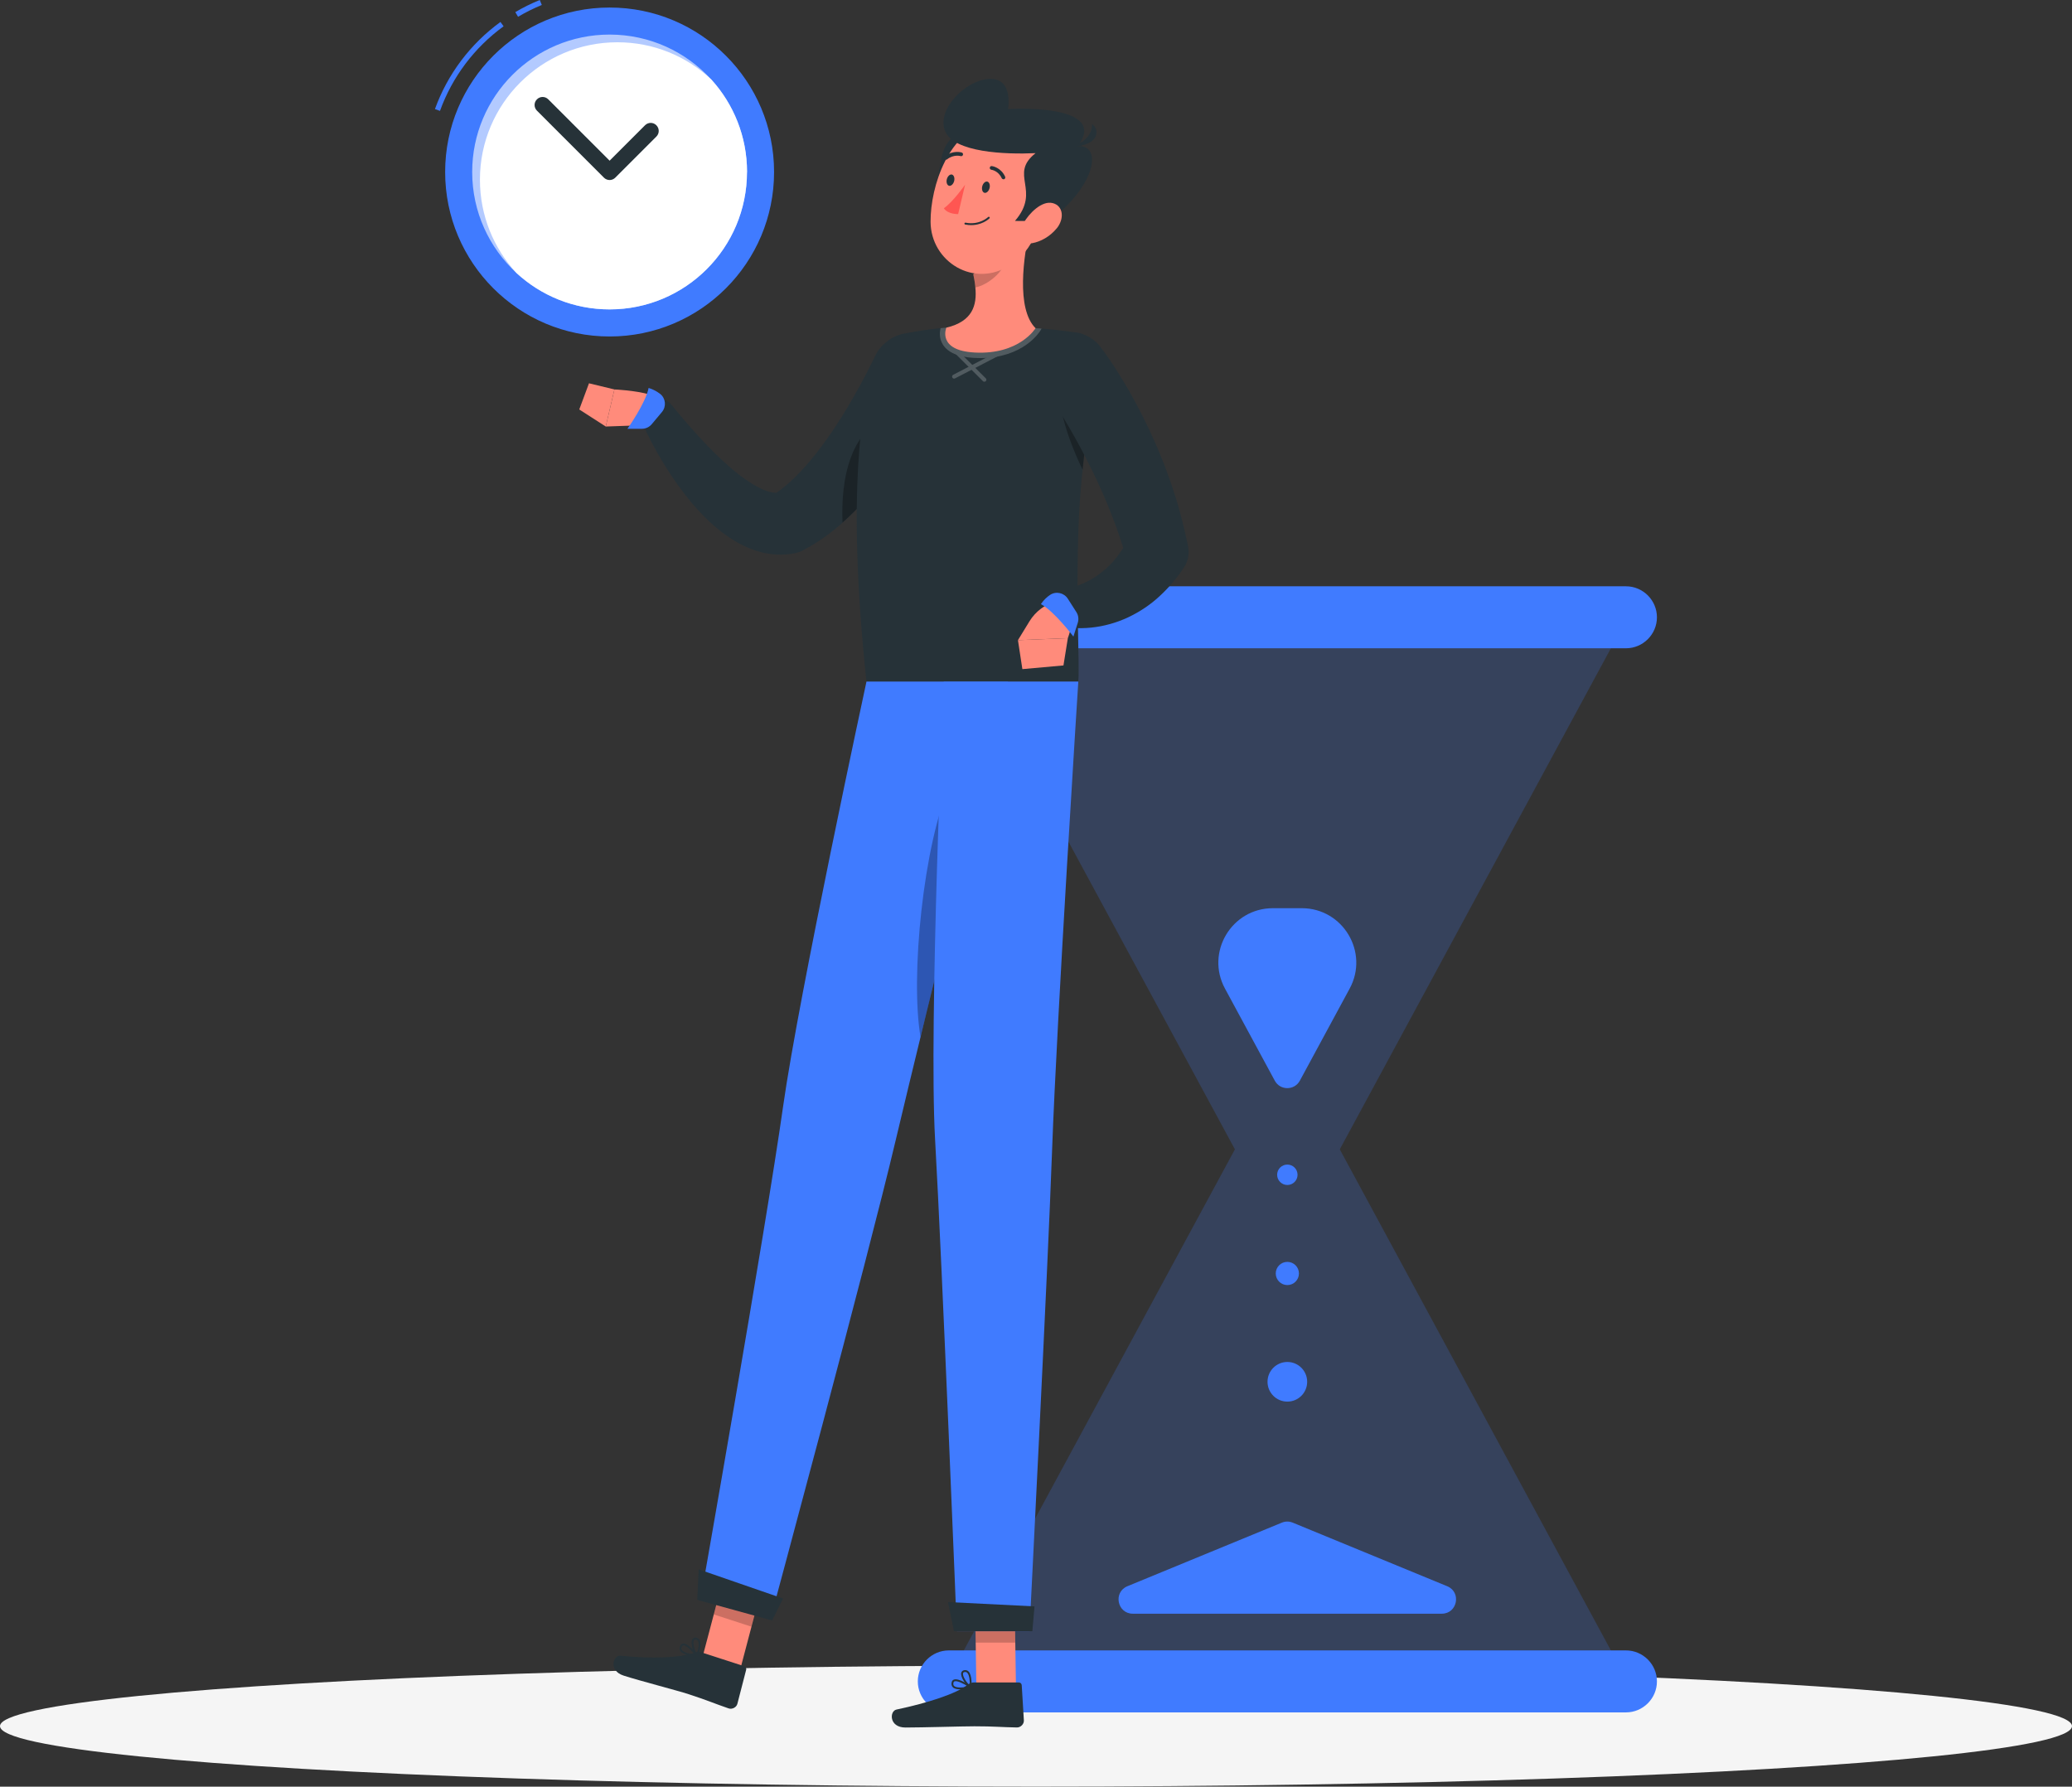 <?xml version="1.0" encoding="UTF-8"?>
<svg id="Layer_2" data-name="Layer 2" xmlns="http://www.w3.org/2000/svg" viewBox="0 0 387.78 334.36">
  <rect x="0" y="0" width="387.78" height="334.36" fill="#333333" stroke="none"/>
  <defs>
    <style>
      .cls-1, .cls-2 {
        fill: #fff;
      }

      .cls-3 {
        fill: #f5f5f5;
      }

      .cls-4 {
        opacity: .2;
      }

      .cls-5 {
        opacity: .3;
      }

      .cls-6 {
        fill: #ff8b7b;
      }

      .cls-7 {
        fill: #407bff;
      }

      .cls-8 {
        fill: #ff5652;
      }

      .cls-2 {
        opacity: .6;
      }

      .cls-9 {
        fill: #263238;
      }
    </style>
  </defs>
  <g id="Shadow">
    <ellipse id="_Path_" data-name="&amp;lt;Path&amp;gt;" class="cls-3" cx="193.89" cy="323.03" rx="193.89" ry="11.32"/>
  </g>
  <g id="Hourglass">
    <g>
      <g class="cls-4">
        <polygon class="cls-7" points="304.62 314.66 240.93 196.95 177.24 314.66 304.62 314.66"/>
        <polygon class="cls-7" points="304.62 115.52 240.93 233.23 177.24 115.52 304.62 115.52"/>
      </g>
      <g>
        <path class="cls-7" d="m252.59,185.01l-9.32,17.23c-1.01,1.86-3.69,1.86-4.69,0l-9.32-17.23c-3.68-6.8,1.24-15.05,8.97-15.05h5.39c7.73,0,12.65,8.26,8.97,15.05Z"/>
        <path class="cls-7" d="m241.94,284.95l28.91,11.9c2.7,1.11,1.91,5.14-1.02,5.14h-57.82c-2.92,0-3.72-4.02-1.02-5.14l28.91-11.9c.65-.27,1.38-.27,2.03,0Z"/>
        <circle class="cls-7" cx="240.93" cy="258.59" r="3.71"/>
        <circle class="cls-7" cx="240.93" cy="219.85" r="1.91"/>
        <circle class="cls-7" cx="240.93" cy="238.32" r="2.17"/>
      </g>
      <path class="cls-7" d="m304.3,308.86h-126.73c-3.19,0-5.8,2.61-5.8,5.8h0c0,3.19,2.61,5.8,5.8,5.8h126.73c3.19,0,5.8-2.61,5.8-5.8h0c0-3.19-2.61-5.8-5.8-5.8Z"/>
      <path class="cls-7" d="m304.3,109.72h-126.73c-3.19,0-5.8,2.61-5.8,5.8h0c0,3.19,2.61,5.8,5.8,5.8h126.73c3.19,0,5.8-2.61,5.8-5.8h0c0-3.19-2.61-5.8-5.8-5.8Z"/>
    </g>
  </g>
  <g id="Character">
    <g>
      <g>
        <polygon class="cls-6" points="138.52 312.47 131.46 310.18 135.85 293.56 142.9 295.85 138.52 312.47"/>
        <path class="cls-9" d="m131.36,309.25l7.92,2.57c.29.09.44.36.37.65l-1.65,6.39c-.17.66-.98,1.08-1.64.85-2.74-.94-4.01-1.53-7.49-2.66-2.14-.7-9.21-2.52-12.17-3.48-2.89-.94-1.93-3.86-.59-3.72,6.01.64,11.39.35,13.89-.57.45-.17.93-.18,1.36-.04Z"/>
        <polygon class="cls-4" points="142.9 295.85 135.85 293.56 133.59 302.13 140.64 304.42 142.9 295.85"/>
        <path class="cls-7" d="m162.17,127.52s-12.65,58.55-15.62,79.6c-3.25,23.05-15.46,92.27-15.46,92.27l13.09,3.62s18.14-67.13,23.43-89.54c5.75-24.32,21.04-85.94,21.04-85.94h-26.49Z"/>
        <path class="cls-5" d="m177.81,146.72c-4.99,11.34-7.47,36.04-5.53,47.35,3.54-14.55,7.8-31.85,11.09-45.16-1.11-3.86-2.95-8.12-5.56-2.19Z"/>
        <polygon class="cls-9" points="144.51 303.26 130.49 299.4 130.76 293.69 146.55 299.15 144.51 303.26"/>
        <path class="cls-9" d="m128.46,309.67c.65.21,1.42.31,1.96.36.07,0,.13-.03.17-.09.03-.06.03-.13-.01-.19-.17-.23-1.73-2.24-2.7-2.18-.22.01-.41.13-.53.34-.2.35-.23.67-.08.96.19.37.66.62,1.2.8Zm1.59-.03c-1.34-.16-2.26-.5-2.48-.93-.09-.18-.07-.38.07-.62.07-.11.15-.17.26-.17.52-.03,1.5.94,2.15,1.73Z"/>
        <path class="cls-9" d="m130.38,310.02s.05.01.08,0c.06,0,.11-.05.13-.1.03-.08.85-2.06.36-2.98-.13-.25-.34-.4-.62-.46-.34-.07-.61.04-.76.3-.41.72.16,2.53.73,3.18.02.02.05.04.08.05Zm-.04-3.17c.14.04.24.13.31.26.29.55-.03,1.73-.26,2.39-.44-.72-.78-2.06-.51-2.53.05-.09.14-.19.39-.14.03,0,.05.01.08.02Z"/>
      </g>
      <path class="cls-9" d="m175.63,71.93c-.38.89-.7,1.57-1.05,2.34-.35.74-.72,1.46-1.09,2.18-.75,1.44-1.52,2.86-2.33,4.27-1.64,2.8-3.41,5.54-5.4,8.18-1.98,2.65-4.16,5.21-6.65,7.6-2.48,2.4-5.32,4.63-8.68,6.41l-.25.13c-.4.21-.85.37-1.27.46-2.41.51-4.85.32-6.87-.28-2.04-.59-3.74-1.47-5.24-2.43-2.99-1.94-5.22-4.24-7.24-6.56-1.99-2.36-3.71-4.8-5.26-7.32-1.55-2.54-2.91-5.05-4.14-7.84-.72-1.64.03-3.55,1.67-4.27,1.36-.59,2.9-.18,3.8.91l.1.12c1.65,2.01,3.44,4.13,5.24,6.07,1.81,1.96,3.67,3.83,5.58,5.48,1.89,1.66,3.9,3.09,5.74,4,.91.45,1.78.73,2.47.81.69.08,1.12.02,1.44-.12l-1.53.6c1.93-1.25,3.82-2.96,5.61-4.9,1.78-1.95,3.46-4.13,5.05-6.42,1.58-2.3,3.08-4.71,4.49-7.19.71-1.23,1.4-2.49,2.06-3.75l.97-1.9c.31-.61.66-1.3.89-1.8l.06-.13c1.53-3.24,5.41-4.63,8.65-3.1,3.17,1.5,4.56,5.24,3.19,8.44Z"/>
      <path class="cls-5" d="m159.28,85.51c3.14-8.34,9.81-8.48,12.7-6.27-.21.39-.43.78-.65,1.17-1.56,2.71-3.27,5.35-5.15,7.91-1.88,2.55-3.94,5.04-6.27,7.38-.72.71-1.46,1.41-2.23,2.09-.16-3.93.14-8.38,1.6-12.28Z"/>
      <path class="cls-6" d="m119.87,79.59l-6.5.23,1.62-6.94s3.87.16,6.63.96c1.67.49,2.36,2.5,1.4,3.96h0c-.7,1.08-1.88,1.74-3.16,1.79Z"/>
      <path class="cls-7" d="m123.53,73.71c-.54-.43-1.24-.83-2.14-1.11-.55,2.84-3.96,7.64-3.96,7.64h2.71c.71,0,1.38-.31,1.84-.86l1.9-2.27c.86-1.03.72-2.56-.33-3.4Z"/>
      <polygon class="cls-6" points="108.41 76.63 110.23 71.73 114.99 72.88 113.37 79.82 108.41 76.63"/>
      <g>
        <polygon class="cls-6" points="190.14 315.72 182.73 315.72 182.47 298.55 189.88 298.55 190.14 315.72"/>
        <path class="cls-9" d="m182.34,314.86h8.33c.3,0,.53.21.55.51l.4,6.59c.04.68-.6,1.33-1.3,1.32-2.9-.05-4.28-.22-7.95-.22-2.25,0-9.79.23-12.9.23s-3.02-3.08-1.7-3.36c5.91-1.25,11.19-2.97,13.29-4.62.38-.3.83-.46,1.28-.46Z"/>
        <polygon class="cls-4" points="189.88 298.55 182.47 298.55 182.6 307.4 190.02 307.4 189.88 298.55"/>
        <path class="cls-7" d="m176.63,127.52s-2.83,64.41-1.63,85.64c1.32,23.24,4.08,92.11,4.08,92.11h13.58s3.42-66.99,4.24-90c.89-24.98,4.91-87.74,4.91-87.74h-25.19Z"/>
        <polygon class="cls-9" points="193.21 305.27 178.53 305.27 177.42 299.81 193.61 300.62 193.21 305.27"/>
        <path class="cls-9" d="m179.71,316.15c.68,0,1.44-.14,1.98-.27.07-.02.12-.07.13-.14.01-.07-.02-.14-.07-.17-.24-.16-2.34-1.6-3.24-1.24-.21.08-.35.25-.4.49-.09.39-.02.71.22.94.29.29.82.39,1.39.39Zm1.5-.52c-1.33.26-2.3.22-2.65-.12-.14-.14-.18-.34-.12-.62.03-.13.09-.2.19-.24.49-.19,1.72.43,2.58.98Z"/>
        <path class="cls-9" d="m181.65,315.89s.05,0,.08-.02c.05-.03.09-.08.09-.14,0-.09.17-2.22-.57-2.94-.2-.19-.45-.27-.73-.24-.34.04-.56.23-.63.52-.17.81.93,2.36,1.67,2.8.03.02.06.02.09.02Zm-1.01-3c.14,0,.27.05.37.15.45.43.51,1.65.49,2.36-.64-.54-1.38-1.72-1.27-2.25.02-.1.08-.22.33-.25.03,0,.05,0,.08,0Z"/>
      </g>
      <path class="cls-9" d="m205.53,67.73c.47-2.62-1.33-5.11-3.96-5.49h-.09c-2.39-.36-5.39-.72-8.33-.86-5.06-.24-12.39-.4-16.85,0-2.59.24-5.12.67-7.14,1.06-.03,0-.05.01-.08.02-2.57.52-4.65,2.42-5.39,4.94-2.42,8.15-5.3,24.79-1.53,60.12h39.65c.28-3.54-.51-15.06.07-29.73.44-11.18,2.43-23.22,3.65-30.05Z"/>
      <path class="cls-5" d="m205.15,69.92c-.82,4.74-1.84,11.18-2.54,17.97,0,0-3.62-7.1-4.28-13.17s4.51-6.5,6.81-4.8Z"/>
      <g class="cls-4">
        <g>
          <path class="cls-1" d="m178.56,70.85c-.14,0-.27-.07-.33-.2-.1-.18-.02-.41.16-.51l12.36-6.41c.19-.09.41-.02.51.16.1.18.02.41-.16.51l-12.36,6.41c-.06.03-.11.04-.17.04Z"/>
          <path class="cls-1" d="m184.22,71.44c-.1,0-.19-.04-.26-.11l-6.77-6.74c-.15-.15-.15-.38,0-.53.15-.15.38-.15.53,0l6.77,6.74c.15.15.15.38,0,.53-.07.07-.17.11-.27.11Z"/>
        </g>
        <path class="cls-1" d="m193.15,61.38c-5.06-.24-12.39-.4-16.84,0-.09,0-.19.02-.28.03-.16.66-.31,1.89.43,3.07.94,1.5,2.91,2.34,5.87,2.5.38.02.75.03,1.11.03,8.05,0,11.09-4.86,11.22-5.07l.28-.45c-.6-.04-1.19-.08-1.79-.11Z"/>
      </g>
      <path class="cls-6" d="m177.11,61.32c4.9-1.16,5.76-4.19,5.43-7.52-.07-.81-.21-1.65-.39-2.48l6.14-5.1,4.51-3.74c-1.25,5.43-2.66,15.32,1.01,18.94,0,0-3.04,5.01-11.42,4.55-7.08-.38-5.28-4.65-5.28-4.65Z"/>
      <path class="cls-4" d="m182.15,51.32c.18.83.32,1.67.39,2.48,2.29-.46,5.35-2.9,5.67-5.24.12-.88.14-1.73.08-2.34l-6.14,5.1Z"/>
      <path class="cls-9" d="m178.86,25.3c-3.33,1.96-2.8,7-3.71,10.58,2.12.21,5.46-3.56,5.46-3.56l1.99-5.73-3.75-1.29Z"/>
      <path class="cls-6" d="m196.6,35.36c-2.13,7.06-3.02,11.29-7.52,14.24-6.77,4.43-14.89-.62-14.92-8.1-.03-6.73,3.46-17.15,11.18-18.59,7.61-1.42,13.39,5.4,11.26,12.46Z"/>
      <path class="cls-9" d="m189.95,41.35c5-5.8-1.25-8.66,3.86-12.69-5.75.27-15.22-.14-16.91-4.08-1.69-3.94,3.51-9.28,7.84-9.78,5.04-.58,3.92,5.61,3.92,5.61,0,0,19.14-1.19,13.06,6.94,4.6-.28,3.34,7.17-4.67,13.44-2.01.72-7.1.55-7.1.55Z"/>
      <path class="cls-9" d="m200.57,27.5s3.94-1.17,3.8-4.29c1.43.98,1.57,3.96-3.8,4.29Z"/>
      <path class="cls-6" d="m197.77,42.73c-1.27,1.56-3.04,2.5-4.55,2.77-2.27.41-2.8-1.69-1.67-3.73,1.02-1.84,3.43-4.28,5.47-3.76,2.01.51,2.2,2.94.75,4.73Z"/>
      <path class="cls-9" d="m185.21,35.17c-.14.58-.56.99-.94.92-.38-.08-.58-.61-.45-1.19.14-.58.56-.99.94-.92.38.08.58.61.45,1.19Z"/>
      <path class="cls-9" d="m178.58,33.85c-.14.58-.56.99-.94.92-.38-.08-.58-.61-.45-1.19.14-.58.56-.99.94-.92.38.08.58.61.45,1.19Z"/>
      <path class="cls-8" d="m180.62,34.56s-2.13,3.09-3.98,4.42c.81,1.17,2.68,1.08,2.68,1.08l1.3-5.5Z"/>
      <path class="cls-9" d="m181.34,42.11c2.35.19,3.78-1.18,3.84-1.24.07-.07.07-.18,0-.25-.07-.07-.18-.07-.25,0-.02.02-1.64,1.57-4.22,1.05-.1-.02-.19.04-.21.14-.02.09.04.19.14.21.24.05.47.08.69.1Z"/>
      <path class="cls-9" d="m187.77,33.56c.06,0,.12,0,.17-.03.18-.08.25-.29.17-.47-.8-1.75-2.41-1.97-2.48-1.98-.18-.04-.37.11-.39.3-.02.19.11.37.3.39.07,0,1.3.2,1.93,1.57.06.12.17.19.29.2Z"/>
      <path class="cls-9" d="m176.94,29.87c.11.03.23.02.32-.06,1.26-.98,2.51-.6,2.52-.6.19.06.38-.04.44-.23.06-.18-.04-.38-.23-.44,0,0,0,0,0,0-.07-.02-1.62-.49-3.17.71-.15.12-.18.34-.06.49.04.06.1.1.17.12Z"/>
      <path class="cls-9" d="m205.92,64.88l.84,1.14.75,1.06c.49.71.95,1.42,1.41,2.13.92,1.42,1.77,2.87,2.61,4.33,1.65,2.93,3.17,5.92,4.52,9,.7,1.53,1.31,3.1,1.94,4.66.56,1.59,1.18,3.16,1.67,4.78,1.09,3.19,1.88,6.51,2.6,9.83l.08.38c.31,1.41,0,2.82-.72,3.94-1.26,1.94-2.79,3.77-4.55,5.39-1.74,1.64-3.8,3-5.98,4.03-2.19,1.02-4.53,1.66-6.86,1.9-1.17.12-2.34.14-3.49.06-.58-.04-1.16-.11-1.74-.2-.29-.05-.58-.11-.88-.17l-1.01-.24c-.25-.06-.4-.31-.34-.56l1.38-5.8s.26-.06.42-.1l.55-.11c.37-.08.75-.17,1.13-.27.75-.2,1.48-.46,2.17-.75,1.39-.59,2.67-1.33,3.79-2.23,2.26-1.77,3.94-4.12,5.27-6.85l-.64,4.32c-.86-2.83-1.76-5.64-2.87-8.4-1.08-2.76-2.29-5.49-3.61-8.17-1.32-2.68-2.71-5.33-4.22-7.91-.74-1.3-1.53-2.56-2.3-3.82l-1.19-1.86-.59-.9-.55-.8-.2-.29c-2.02-2.97-1.25-7.01,1.72-9.02,2.9-1.97,6.83-1.27,8.89,1.52Z"/>
      <path class="cls-6" d="m192.67,116.27l-2.16,3.53,9.34-.38s2.44-6.28-.9-7.27l-1.29.36c-2.08.58-3.86,1.92-4.99,3.76Z"/>
      <path class="cls-7" d="m196.51,111.34c-.57.38-1.17.93-1.7,1.71,2.54,1.38,6.08,6.08,6.08,6.08l.82-2.58c.21-.68.12-1.41-.27-2.01l-1.59-2.49c-.72-1.13-2.23-1.46-3.34-.71Z"/>
      <polygon class="cls-6" points="191.34 125.22 199.03 124.53 199.85 119.42 190.51 119.8 191.34 125.22"/>
    </g>
  </g>
  <g id="Clock">
    <g>
      <path class="cls-7" d="m96.95,3.13l-.51-.86c1.46-.87,3-1.63,4.58-2.27l.38.93c-1.53.62-3.02,1.37-4.44,2.21Z"/>
      <path class="cls-7" d="m82.34,20.75l-.94-.34c2.37-6.54,6.61-12.18,12.26-16.3l.59.81c-5.49,4-9.61,9.48-11.91,15.84Z"/>
      <circle class="cls-7" cx="114.09" cy="32.19" r="30.78"/>
      <path class="cls-2" d="m139.8,32.18c0,14.21-11.51,25.72-25.71,25.72-6.73,0-12.86-2.59-17.44-6.82-5.09-4.7-8.28-11.43-8.28-18.89,0-14.2,11.52-25.72,25.72-25.72,7.53,0,14.29,3.23,19,8.38.01,0,.03.01.05.05,4.14,4.57,6.67,10.63,6.67,17.29Z"/>
      <path class="cls-1" d="m139.8,32.18c0,14.21-11.51,25.72-25.71,25.72-6.73,0-12.86-2.59-17.44-6.82-4.24-4.58-6.83-10.72-6.83-17.45,0-14.2,11.52-25.72,25.72-25.72,6.8,0,12.95,2.62,17.55,6.94.01,0,.03.01.05.05,4.14,4.57,6.67,10.63,6.67,17.29Z"/>
      <path class="cls-9" d="m114.09,33.69c-.38,0-.77-.15-1.06-.44l-12.54-12.54c-.59-.59-.59-1.54,0-2.12.59-.59,1.54-.59,2.12,0l11.48,11.48,6.63-6.63c.59-.59,1.54-.59,2.12,0,.59.59.59,1.54,0,2.12l-7.69,7.69c-.29.29-.68.44-1.06.44Z"/>
    </g>
  </g>
</svg>